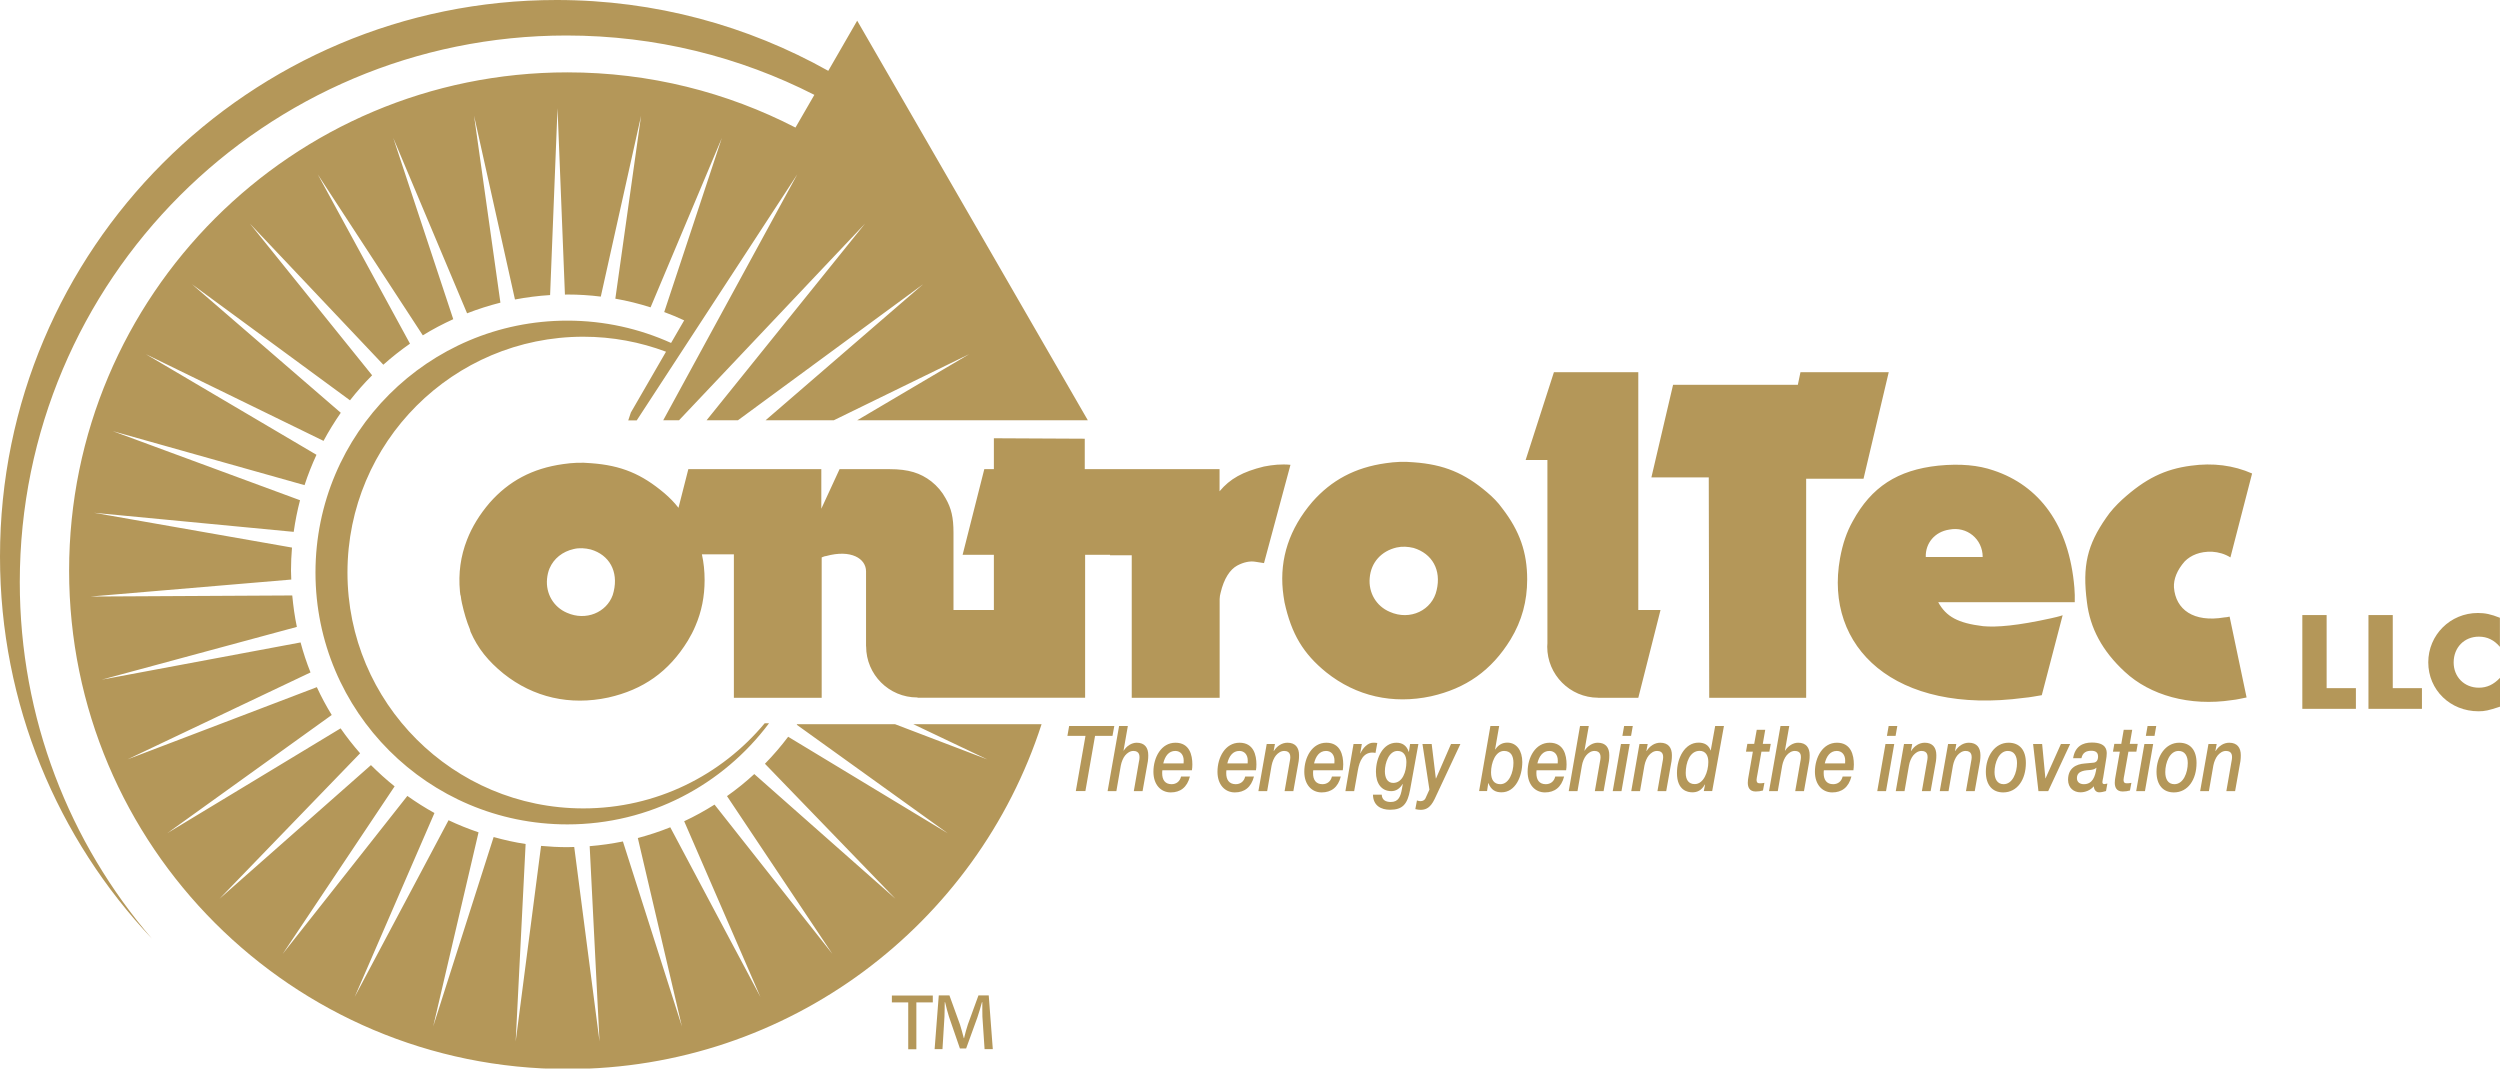 <?xml version="1.0" encoding="utf-8"?>
<!-- Generator: Adobe Illustrator 24.2.1, SVG Export Plug-In . SVG Version: 6.00 Build 0)  -->
<svg version="1.1" id="Layer_1" xmlns="http://www.w3.org/2000/svg" xmlns:xlink="http://www.w3.org/1999/xlink" x="0px" y="0px"
	 viewBox="0 0 276.72 118.33" style="enable-background:new 0 0 276.72 118.33;" xml:space="preserve">
<style type="text/css">
	.st0{fill:#B49759;}
	.st1{clip-path:url(#SVGID_2_);fill:#B49759;}
	.st2{clip-path:url(#SVGID_4_);fill:#B49759;}
</style>
<path class="st0" d="M164.6,54.49c-2.5-2.12-4.76-3.08-8.13-3.32c-1.06-0.1-2.07-0.05-3.08,0.1c-3.42,0.48-6.01,1.88-8.13,4.28
	c-2.55,2.98-3.61,6.26-3.27,9.77c0.05,0.43,0.1,0.87,0.19,1.35c0.77,3.51,2.07,5.68,4.62,7.75c3.32,2.65,7.36,3.56,11.6,2.65
	c3.85-0.87,6.69-2.84,8.81-6.3c1.25-2.07,1.83-4.23,1.83-6.64c0-2.98-0.82-5.34-2.74-7.84C165.81,55.6,165.23,55.02,164.6,54.49
	 M159.02,65.32c-0.48,2.21-2.93,3.42-5.2,2.4c-1.49-0.63-2.36-2.12-2.21-3.75c0.14-1.73,1.3-2.98,2.98-3.37
	c0.63-0.14,1.25-0.1,1.88,0.05C158.54,61.28,159.55,63.1,159.02,65.32z M139.9,51.64c-2.36,0.58-3.75,1.35-4.91,2.74v-2.45h-14.92
	v-3.37l-10.06-0.05v3.42h-1.06l-2.4,9.48h3.46v6.11h-4.47v-8.56c0-1.68-0.24-2.7-0.87-3.8c-0.39-0.72-0.92-1.35-1.59-1.88
	c-1.2-0.92-2.5-1.35-4.62-1.35h-5.53l-2.02,4.38v-4.38H76.19l-1.09,4.28c-0.46-0.6-0.99-1.13-1.56-1.62
	c-2.5-2.11-4.76-3.08-8.13-3.32c-1.06-0.1-2.07-0.05-3.08,0.1c-3.42,0.48-6.01,1.88-8.13,4.28c-1.12,1.31-1.95,2.67-2.5,4.08
	c-0.72,1.83-0.98,3.74-0.79,5.74c0.01,0.11,0.03,0.23,0.04,0.34l0.05,0.17c0.03,0.25,0.07,0.51,0.13,0.78
	c0.24,1.08,0.52,2.03,0.88,2.89l0.07,0.27c0.8,1.84,1.95,3.26,3.65,4.64c3.32,2.65,7.36,3.56,11.6,2.65
	c3.85-0.87,6.69-2.84,8.81-6.3c0.32-0.53,0.6-1.07,0.83-1.62c0.69-1.6,1.02-3.27,1.02-5.08c0-1.01-0.1-1.95-0.3-2.85h3.54v15.88
	h9.72V61.7c0.14-0.05,0.34-0.15,0.48-0.15c2.79-0.77,4.43,0.29,4.43,1.69v8.3l0.01,0c0,0,0,0.01,0,0.01c0,3.12,2.53,5.65,5.65,5.65
	c0.01,0,0.02,0,0.03,0l0.03,0.03h18.53V61.41h2.76l-0.01,0.05h2.41v15.78H135V66.31c0-0.24,0.05-0.48,0.1-0.67
	c0.38-1.63,1.06-2.6,1.83-3.03c0.72-0.39,1.44-0.53,2.02-0.43l0.96,0.15l2.93-10.88C141.83,51.35,140.87,51.45,139.9,51.64z
	 M67.93,65.47c-0.03,0.14-0.07,0.27-0.11,0.4c-0.69,1.92-2.96,2.89-5.06,1.96c-1.49-0.63-2.36-2.12-2.21-3.75
	c0.04-0.42,0.13-0.82,0.28-1.17c0.47-1.09,1.43-1.86,2.68-2.14c0.62-0.15,1.25-0.1,1.88,0.05C67.45,61.42,68.46,63.25,67.93,65.47z
	 M209.06,41.2h-9.77L199,42.59h-13.81l-2.4,10.25h6.35l0.05,24.4h10.73V52.99h6.35L209.06,41.2z M181.34,41.2h-9.34l-3.13,9.72h2.41
	v20.3c-0.01,0.12-0.02,0.24-0.02,0.36c0,3.11,2.52,5.64,5.63,5.65l0.01,0.01h4.44l2.46-9.72h-2.46V41.2z M246.21,68.34
	c-3.42,0.58-5.39-0.87-5.58-3.32c-0.05-0.91,0.34-1.92,1.2-2.89c0.67-0.67,1.68-1.11,3.03-1.06c0.72,0.05,1.4,0.24,2.02,0.63
	l2.4-9.29c-2.07-0.91-4.33-1.2-6.78-0.86c-2.89,0.38-5.05,1.44-7.6,3.75c-0.67,0.62-1.3,1.3-1.78,2.02
	c-2.07,2.98-2.65,5.29-2.12,9.34c0.34,2.84,1.68,5.39,4.19,7.7c2.79,2.6,7.17,3.85,11.89,3.13c0.53-0.05,1.06-0.19,1.59-0.29
	l-1.88-8.95C246.6,68.29,246.41,68.34,246.21,68.34z M229.61,65.06c-0.58-6.98-3.9-11.31-8.95-12.99c-1.68-0.58-3.66-0.77-6.11-0.53
	c-4.52,0.48-7.41,2.36-9.48,6.16c-0.67,1.2-1.11,2.5-1.4,4.09c-1.78,9.86,6.06,17.37,20.4,15.45c0.63-0.05,1.3-0.19,1.93-0.29
	l2.31-8.85c-0.43,0.15-0.87,0.24-1.3,0.34c-3.71,0.82-6.02,1.01-7.51,0.87c-2.79-0.34-4.09-1.06-4.96-2.65h15.11
	C229.66,66.12,229.66,65.59,229.61,65.06z M213.16,61.65c-0.05-1.54,1.01-2.79,2.6-3.03c1.97-0.39,3.7,1.06,3.7,3.03H213.16z"/>
<polyline class="st0" points="118.34,80.36 123.34,80.36 123.14,81.45 121.21,81.45 120.14,87.56 119.08,87.56 120.15,81.45 
	118.15,81.45 118.34,80.36 "/>
<path class="st0" d="M123.87,80.36h0.97l-0.48,2.73h0.02c0.33-0.53,0.89-0.88,1.44-0.88c0.89,0,1.28,0.55,1.28,1.38
	c0,0.19-0.01,0.46-0.04,0.65l-0.59,3.33h-0.97l0.56-3.22c0.04-0.17,0.07-0.34,0.07-0.48c0-0.17,0.03-0.75-0.67-0.75
	c-0.38,0-0.68,0.22-0.92,0.5c-0.22,0.27-0.4,0.7-0.48,1.12l-0.49,2.83h-0.97L123.87,80.36"/>
<path class="st0" d="M131.71,85.95c-0.31,1.21-1.07,1.76-2.12,1.76c-1.11,0-1.92-0.87-1.92-2.28c0-1.61,0.87-3.22,2.44-3.22
	c1.57,0,1.87,1.38,1.87,2.4c0,0.25-0.02,0.47-0.05,0.65h-3.27c-0.02,0.12-0.02,0.23-0.02,0.33c0,0.72,0.31,1.21,1.04,1.21
	c0.52,0,0.92-0.3,1.05-0.85H131.71 M131.01,84.5c0.01-0.12,0.01-0.22,0.01-0.32c0-0.62-0.35-1.06-0.93-1.06
	c-0.72,0-1.14,0.57-1.33,1.38H131.01z"/>
<path class="st0" d="M138.8,85.95c-0.31,1.21-1.07,1.76-2.12,1.76c-1.11,0-1.92-0.87-1.92-2.28c0-1.61,0.87-3.22,2.44-3.22
	c1.57,0,1.87,1.38,1.87,2.4c0,0.25-0.02,0.47-0.05,0.65h-3.27c-0.02,0.12-0.02,0.23-0.02,0.33c0,0.72,0.32,1.21,1.05,1.21
	c0.52,0,0.92-0.3,1.05-0.85H138.8 M138.1,84.5c0.01-0.12,0.01-0.22,0.01-0.32c0-0.62-0.35-1.06-0.93-1.06
	c-0.72,0-1.14,0.57-1.33,1.38H138.1z"/>
<path class="st0" d="M140.21,82.35h0.91l-0.14,0.76l0.02,0.02c0.35-0.57,0.91-0.92,1.51-0.92c0.88,0,1.28,0.55,1.28,1.38
	c0,0.19-0.01,0.46-0.04,0.65l-0.59,3.33h-0.97l0.56-3.22c0.03-0.17,0.07-0.34,0.07-0.48c0-0.17,0.03-0.75-0.67-0.75
	c-0.38,0-0.68,0.22-0.92,0.5c-0.22,0.27-0.4,0.7-0.48,1.12l-0.49,2.83h-0.97L140.21,82.35"/>
<path class="st0" d="M148.41,85.95c-0.3,1.21-1.07,1.76-2.12,1.76c-1.11,0-1.92-0.87-1.92-2.28c0-1.61,0.87-3.22,2.44-3.22
	c1.56,0,1.87,1.38,1.87,2.4c0,0.25-0.03,0.47-0.05,0.65h-3.27c-0.02,0.12-0.02,0.23-0.02,0.33c0,0.72,0.31,1.21,1.04,1.21
	c0.52,0,0.92-0.3,1.05-0.85H148.41 M147.7,84.5c0.01-0.12,0.01-0.22,0.01-0.32c0-0.62-0.35-1.06-0.93-1.06
	c-0.72,0-1.14,0.57-1.33,1.38H147.7z"/>
<path class="st0" d="M149.82,82.35h0.92l-0.18,1.02l0.02,0.02c0.26-0.58,0.81-1.18,1.4-1.18c0.15,0,0.31,0,0.47,0.03l-0.2,1.1
	c-0.11-0.02-0.23-0.04-0.34-0.04c-1,0-1.43,0.91-1.61,1.96l-0.41,2.31h-0.97L149.82,82.35"/>
<path class="st0" d="M156.08,87.42c-0.29,1.6-0.83,2.21-2.22,2.21c-0.98,0-1.87-0.44-1.89-1.67h0.97c0.03,0.6,0.45,0.81,1,0.81
	c0.87,0,1.09-0.62,1.24-1.46l0.09-0.51l-0.02-0.02c-0.3,0.5-0.72,0.79-1.24,0.79c-1.09,0-1.71-0.83-1.71-2.14
	c0-1.58,0.8-3.22,2.27-3.22c0.63,0,1.12,0.28,1.36,1.01h0.02l0.13-0.87h0.92L156.08,87.42 M154.21,86.66c1.04,0,1.46-1.25,1.46-2.31
	c0-0.75-0.33-1.23-0.98-1.23c-0.94,0-1.4,1.3-1.4,2.25C153.29,86.07,153.55,86.66,154.21,86.66z"/>
<path class="st0" d="M157.45,82.35h1.02l0.46,3.82h0.02l1.66-3.82h1.04l-2.52,5.38c-0.46,0.99-0.79,1.91-1.88,1.91
	c-0.19,0-0.39-0.03-0.59-0.08l0.18-0.96c0.12,0.04,0.26,0.08,0.37,0.08c0.29,0,0.51-0.11,0.63-0.44l0.38-0.84L157.45,82.35"/>
<path class="st0" d="M164.97,80.36h0.97l-0.45,2.58l0.02,0.02c0.33-0.51,0.78-0.76,1.33-0.76c1.05,0,1.66,0.91,1.66,2.15
	c0,1.63-0.78,3.35-2.3,3.35c-0.68,0-1.16-0.27-1.45-1.02h-0.02l-0.13,0.88h-0.88L164.97,80.36 M165.04,85.49
	c0,0.8,0.31,1.31,1.03,1.31c0.97,0,1.45-1.31,1.45-2.36c0-0.8-0.31-1.32-1.03-1.32C165.53,83.11,165.04,84.43,165.04,85.49z"/>
<path class="st0" d="M173.13,85.95c-0.31,1.21-1.07,1.76-2.12,1.76c-1.11,0-1.92-0.87-1.92-2.28c0-1.61,0.87-3.22,2.44-3.22
	c1.57,0,1.87,1.38,1.87,2.4c0,0.25-0.02,0.47-0.05,0.65h-3.27c-0.02,0.12-0.02,0.23-0.02,0.33c0,0.72,0.31,1.21,1.04,1.21
	c0.52,0,0.92-0.3,1.05-0.85H173.13 M172.42,84.5c0.01-0.12,0.01-0.22,0.01-0.32c0-0.62-0.35-1.06-0.93-1.06
	c-0.72,0-1.14,0.57-1.33,1.38H172.42z"/>
<path class="st0" d="M174.89,80.36h0.97l-0.48,2.73h0.02c0.33-0.53,0.89-0.88,1.45-0.88c0.89,0,1.28,0.55,1.28,1.38
	c0,0.19-0.01,0.46-0.04,0.65l-0.59,3.33h-0.97l0.56-3.22c0.03-0.17,0.07-0.34,0.07-0.48c0-0.17,0.03-0.75-0.67-0.75
	c-0.38,0-0.68,0.22-0.92,0.5c-0.22,0.27-0.4,0.7-0.47,1.12l-0.49,2.83h-0.97L174.89,80.36"/>
<path class="st0" d="M179.42,82.35h0.97l-0.91,5.22h-0.97L179.42,82.35 M179.77,80.36h0.96l-0.19,1.09h-0.96L179.77,80.36z"/>
<path class="st0" d="M181.47,82.35h0.91l-0.14,0.76l0.02,0.02c0.35-0.57,0.91-0.92,1.51-0.92c0.89,0,1.29,0.55,1.29,1.38
	c0,0.19-0.01,0.46-0.04,0.65l-0.59,3.33h-0.97l0.56-3.22c0.03-0.17,0.07-0.34,0.07-0.48c0-0.17,0.04-0.75-0.67-0.75
	c-0.38,0-0.68,0.22-0.92,0.5c-0.22,0.27-0.4,0.7-0.48,1.12l-0.49,2.83h-0.97L181.47,82.35"/>
<path class="st0" d="M189.52,87.56h-0.93l0.14-0.71l-0.02-0.02c-0.38,0.68-0.86,0.87-1.38,0.87c-0.5,0-1.71-0.18-1.71-2.14
	c0-1.69,0.88-3.36,2.39-3.36c0.59,0,1.1,0.22,1.33,0.86h0.02l0.49-2.7h0.97L189.52,87.56 M188.13,83.11c-1.08,0-1.54,1.28-1.54,2.45
	c0,0.78,0.34,1.23,1,1.23c0.99,0,1.5-1.38,1.5-2.43C189.1,83.68,188.82,83.11,188.13,83.11z"/>
<path class="st0" d="M194.45,80.78h0.94l-0.27,1.56H196l-0.15,0.86h-0.88l-0.45,2.55c-0.04,0.22-0.09,0.45-0.09,0.57
	c0,0.22,0.06,0.38,0.35,0.38c0.15,0,0.33,0,0.52-0.05l-0.16,0.85c-0.25,0.07-0.55,0.11-0.8,0.11c-0.7,0-0.88-0.48-0.88-0.97
	c0-0.2,0.04-0.49,0.06-0.58l0.5-2.86h-0.76l0.15-0.86h0.76L194.45,80.78"/>
<path class="st0" d="M197.08,80.36h0.97l-0.48,2.73h0.02c0.33-0.53,0.89-0.88,1.44-0.88c0.89,0,1.28,0.55,1.28,1.38
	c0,0.19-0.01,0.46-0.04,0.65l-0.59,3.33h-0.97l0.56-3.22c0.03-0.17,0.07-0.34,0.07-0.48c0-0.17,0.04-0.75-0.67-0.75
	c-0.38,0-0.68,0.22-0.92,0.5c-0.22,0.27-0.4,0.7-0.48,1.12l-0.49,2.83h-0.97L197.08,80.36"/>
<path class="st0" d="M204.93,85.95c-0.31,1.21-1.07,1.76-2.12,1.76c-1.11,0-1.92-0.87-1.92-2.28c0-1.61,0.87-3.22,2.44-3.22
	c1.56,0,1.87,1.38,1.87,2.4c0,0.25-0.03,0.47-0.05,0.65h-3.27c-0.02,0.12-0.02,0.23-0.02,0.33c0,0.72,0.32,1.21,1.05,1.21
	c0.52,0,0.92-0.3,1.05-0.85H204.93 M204.23,84.5c0.01-0.12,0.01-0.22,0.01-0.32c0-0.62-0.35-1.06-0.93-1.06
	c-0.72,0-1.14,0.57-1.33,1.38H204.23z"/>
<path class="st0" d="M208.7,82.35h0.97l-0.91,5.22h-0.97L208.7,82.35 M209.05,80.36h0.96l-0.19,1.09h-0.96L209.05,80.36z"/>
<path class="st0" d="M210.75,82.35h0.91l-0.14,0.76l0.02,0.02c0.35-0.57,0.91-0.92,1.51-0.92c0.88,0,1.28,0.55,1.28,1.38
	c0,0.19-0.01,0.46-0.04,0.65l-0.59,3.33h-0.97l0.56-3.22c0.03-0.17,0.07-0.34,0.07-0.48c0-0.17,0.04-0.75-0.67-0.75
	c-0.38,0-0.68,0.22-0.92,0.5c-0.22,0.27-0.4,0.7-0.47,1.12l-0.49,2.83h-0.97L210.75,82.35"/>
<path class="st0" d="M215.63,82.35h0.91l-0.14,0.76l0.02,0.02c0.35-0.57,0.91-0.92,1.51-0.92c0.88,0,1.28,0.55,1.28,1.38
	c0,0.19-0.01,0.46-0.04,0.65l-0.59,3.33h-0.97l0.56-3.22c0.03-0.17,0.07-0.34,0.07-0.48c0-0.17,0.03-0.75-0.67-0.75
	c-0.38,0-0.68,0.22-0.92,0.5c-0.22,0.27-0.4,0.7-0.48,1.12l-0.49,2.83h-0.97L215.63,82.35"/>
<path class="st0" d="M219.81,85.43c0-1.72,0.99-3.22,2.51-3.22c1.21,0,1.92,0.79,1.92,2.24c0,1.83-0.94,3.26-2.51,3.26
	C220.52,87.71,219.81,86.88,219.81,85.43 M220.77,85.46c0,0.77,0.31,1.34,1.01,1.34c0.99,0,1.48-1.28,1.48-2.34
	c0-0.77-0.31-1.34-1.01-1.34C221.26,83.11,220.77,84.42,220.77,85.46z"/>
<polyline class="st0" points="225.04,82.35 226.04,82.35 226.4,86.15 226.42,86.15 228.12,82.35 229.14,82.35 226.71,87.57 
	225.63,87.57 225.04,82.35 "/>
<path class="st0" d="M232.8,86.05c-0.03,0.19-0.09,0.37-0.09,0.51s0.05,0.23,0.21,0.23c0.11,0,0.23-0.05,0.34-0.06l-0.15,0.83
	c-0.25,0.07-0.5,0.14-0.76,0.14c-0.33,0-0.57-0.26-0.59-0.67c-0.38,0.45-0.94,0.67-1.48,0.67c-0.72,0-1.37-0.47-1.37-1.39
	c0-1.28,0.88-1.73,1.84-1.8c0.32-0.02,0.65-0.06,0.97-0.09c0.35-0.03,0.51-0.29,0.51-0.69c0-0.49-0.34-0.63-0.74-0.63
	c-0.53,0-0.96,0.17-1.1,0.82h-0.92c0.21-1.29,1.03-1.73,2.07-1.73c1.6,0,1.65,0.84,1.65,1.21c0,0.22-0.03,0.46-0.09,0.79
	L232.8,86.05 M230.66,86.8c0.94,0,1.26-0.81,1.39-1.8l-0.02-0.02c-0.14,0.16-0.39,0.21-0.6,0.24c-0.54,0.05-1.54,0.04-1.54,0.91
	C229.89,86.64,230.3,86.8,230.66,86.8z"/>
<path class="st0" d="M235.07,80.78h0.94l-0.27,1.56h0.88l-0.15,0.86h-0.88l-0.45,2.55c-0.04,0.22-0.09,0.45-0.09,0.57
	c0,0.22,0.06,0.38,0.35,0.38c0.15,0,0.33,0,0.52-0.05l-0.16,0.85c-0.25,0.07-0.55,0.11-0.8,0.11c-0.7,0-0.88-0.48-0.88-0.97
	c0-0.2,0.04-0.49,0.06-0.58l0.5-2.86h-0.76l0.15-0.86h0.77L235.07,80.78"/>
<path class="st0" d="M237.36,82.35h0.97l-0.91,5.22h-0.97L237.36,82.35 M237.71,80.36h0.96l-0.19,1.09h-0.96L237.71,80.36z"/>
<path class="st0" d="M238.7,85.43c0-1.72,0.99-3.22,2.51-3.22c1.21,0,1.92,0.79,1.92,2.24c0,1.83-0.94,3.26-2.51,3.26
	C239.42,87.71,238.7,86.88,238.7,85.43 M239.67,85.46c0,0.77,0.3,1.34,1.01,1.34c1,0,1.48-1.28,1.48-2.34
	c0-0.77-0.31-1.34-1.01-1.34C240.16,83.11,239.67,84.42,239.67,85.46z"/>
<path class="st0" d="M244.45,82.35h0.91l-0.14,0.76l0.02,0.02c0.35-0.57,0.91-0.92,1.51-0.92c0.88,0,1.28,0.55,1.28,1.38
	c0,0.19-0.01,0.46-0.04,0.65l-0.59,3.33h-0.97l0.56-3.22c0.03-0.17,0.07-0.34,0.07-0.48c0-0.17,0.04-0.75-0.67-0.75
	c-0.38,0-0.68,0.22-0.92,0.5c-0.22,0.27-0.4,0.7-0.48,1.12l-0.49,2.83h-0.97L244.45,82.35"/>
<g>
	<defs>
		<rect id="SVGID_1_" width="276.72" height="118.27"/>
	</defs>
	<clipPath id="SVGID_2_">
		<use xlink:href="#SVGID_1_"  style="overflow:visible;"/>
	</clipPath>
	<path class="st1" d="M109.29,84.06l-10.22-3.9H88.23c-0.01,0.02-0.03,0.04-0.04,0.06l16.71,12.01L87.24,81.55
		c-0.79,1.05-1.65,2.05-2.57,2.99l14.44,14.94l-15.62-13.8c-0.95,0.88-1.96,1.69-3.02,2.44l11.66,17.46L79.09,89.06
		c-1.08,0.68-2.2,1.3-3.36,1.84l8.44,19.45l-9.98-18.78c-1.16,0.47-2.36,0.86-3.59,1.19l4.88,20.86l-6.53-20.48
		c-1.2,0.24-2.43,0.42-3.68,0.52l1.09,21.62l-2.8-21.53c-0.25,0.01-0.5,0.02-0.75,0.02c-0.99,0-1.96-0.05-2.92-0.14l-2.81,21.65
		l1.1-21.86c-1.21-0.18-2.39-0.45-3.54-0.77l-6.69,20.96l5.02-21.48c-1.14-0.39-2.25-0.83-3.32-1.34l-10.39,19.56l8.83-20.36
		c-1.04-0.57-2.04-1.21-3-1.89l-13.8,17.49l12.39-18.55c-0.92-0.74-1.79-1.52-2.62-2.35L24.3,99.48l15.56-16.1
		c-0.77-0.88-1.49-1.8-2.16-2.76l-19.18,11.6l18.2-13.08c-0.61-0.99-1.16-2.02-1.65-3.08l-20.95,7.99l20.25-9.62
		c-0.43-1.08-0.8-2.19-1.1-3.32l-22.01,4.12l21.6-5.84c-0.24-1.14-0.4-2.3-0.51-3.48l-22.34,0.12l22.23-1.88
		c-0.01-0.33-0.03-0.66-0.03-0.99c0-0.86,0.04-1.71,0.11-2.55l-21.91-3.85l22.1,2.11c0.17-1.19,0.4-2.36,0.7-3.5l-20.73-7.65
		l21.23,5.98c0.37-1.15,0.82-2.27,1.32-3.36L16.14,39.2l19.67,9.6c0.58-1.08,1.22-2.11,1.91-3.11L21.25,31.46l17.49,12.85
		c0.76-0.97,1.58-1.9,2.45-2.77L27.66,24.75l14.77,15.62c0.93-0.83,1.92-1.61,2.95-2.33L35.17,19.3l11.63,17.82
		c1.08-0.67,2.21-1.26,3.37-1.79l-6.64-20.06l8.17,19.41c1.2-0.47,2.43-0.86,3.69-1.18l-2.92-20.7L57,33.15
		c1.27-0.24,2.57-0.41,3.89-0.49l0.82-20.68l0.82,20.63c0.09,0,0.18-0.01,0.28-0.01c1.25,0,2.48,0.08,3.69,0.23l4.46-20.02
		l-2.85,20.25c1.33,0.23,2.64,0.56,3.9,0.96l7.89-18.75l-6.38,19.27c0.75,0.28,1.49,0.58,2.21,0.92l-1.45,2.5
		c-3.5-1.58-7.38-2.47-11.48-2.47c-15.4,0-27.88,12.48-27.88,27.88c0,15.4,12.48,27.88,27.88,27.88c9.13,0,17.24-4.4,22.32-11.19
		h-0.48c-4.79,5.75-12,9.42-20.07,9.42c-14.42,0-26.11-11.69-26.11-26.11s11.69-26.1,26.11-26.1c3.22,0,6.3,0.59,9.15,1.66
		l-3.89,6.73l-0.29,0.87h0.94L88.25,19.3L73.41,46.52h1.75l20.59-21.77L78.21,46.52h3.47l20.5-15.06L84.74,46.52h7.55l14.99-7.32
		l-12.4,7.32h25.53L94.88,2.29l-3.2,5.55C82.78,2.85,72.52,0,61.6,0C27.58,0,0,27.58,0,61.6c0,16.38,6.4,31.26,16.82,42.3
		C7.7,93.31,2.19,79.52,2.19,64.44c0-33.42,27.09-60.51,60.51-60.51c9.88,0,19.2,2.37,27.44,6.57l-2.09,3.62
		c-7.56-3.9-16.14-6.11-25.24-6.11c-30.46,0-55.16,24.69-55.16,55.16c0,30.46,24.69,55.16,55.16,55.16
		c24.53,0,45.32-16.02,52.48-38.17h-14.2L109.29,84.06 M98.72,110.95h1.81v5.19h0.9v-5.19h1.82v-0.76h-4.53V110.95z M108.3,110.19
		l-1.17,3.21c-0.15,0.43-0.28,0.96-0.42,1.51h-0.03c-0.15-0.55-0.27-1.05-0.42-1.5l-1.17-3.23h-1.18l-0.46,5.95h0.87l0.22-3.59
		c0.03-0.54,0.01-1.05,0.03-1.61h0.04c0.13,0.55,0.28,1.14,0.43,1.61l1.21,3.51h0.69l1.24-3.42c0.18-0.52,0.36-1.15,0.51-1.7h0.04
		c0.01,0.58-0.01,1.15,0.01,1.61l0.24,3.59h0.91l-0.45-5.95H108.3z"/>
</g>
<polyline class="st0" points="257.53,76.17 260.77,76.17 260.77,78.46 254.84,78.46 254.84,68.08 257.53,68.08 257.53,76.17 "/>
<polyline class="st0" points="264.85,76.17 268.08,76.17 268.08,78.46 262.16,78.46 262.16,68.08 264.85,68.08 264.85,76.17 "/>
<g>
	<defs>
		<rect id="SVGID_3_" width="276.72" height="118.27"/>
	</defs>
	<clipPath id="SVGID_4_">
		<use xlink:href="#SVGID_3_"  style="overflow:visible;"/>
	</clipPath>
	<path class="st2" d="M276.72,71.61c-0.64-0.76-1.4-1.14-2.34-1.14c-1.62,0-2.79,1.2-2.79,2.86c0,1.6,1.18,2.79,2.79,2.79
		c0.89,0,1.63-0.34,2.34-1.09v3.19c-1.26,0.42-1.68,0.51-2.38,0.51c-3.13,0-5.56-2.36-5.56-5.42c0-3.03,2.44-5.46,5.49-5.46
		c0.81,0,1.46,0.14,2.44,0.53V71.61"/>
</g>
</svg>
